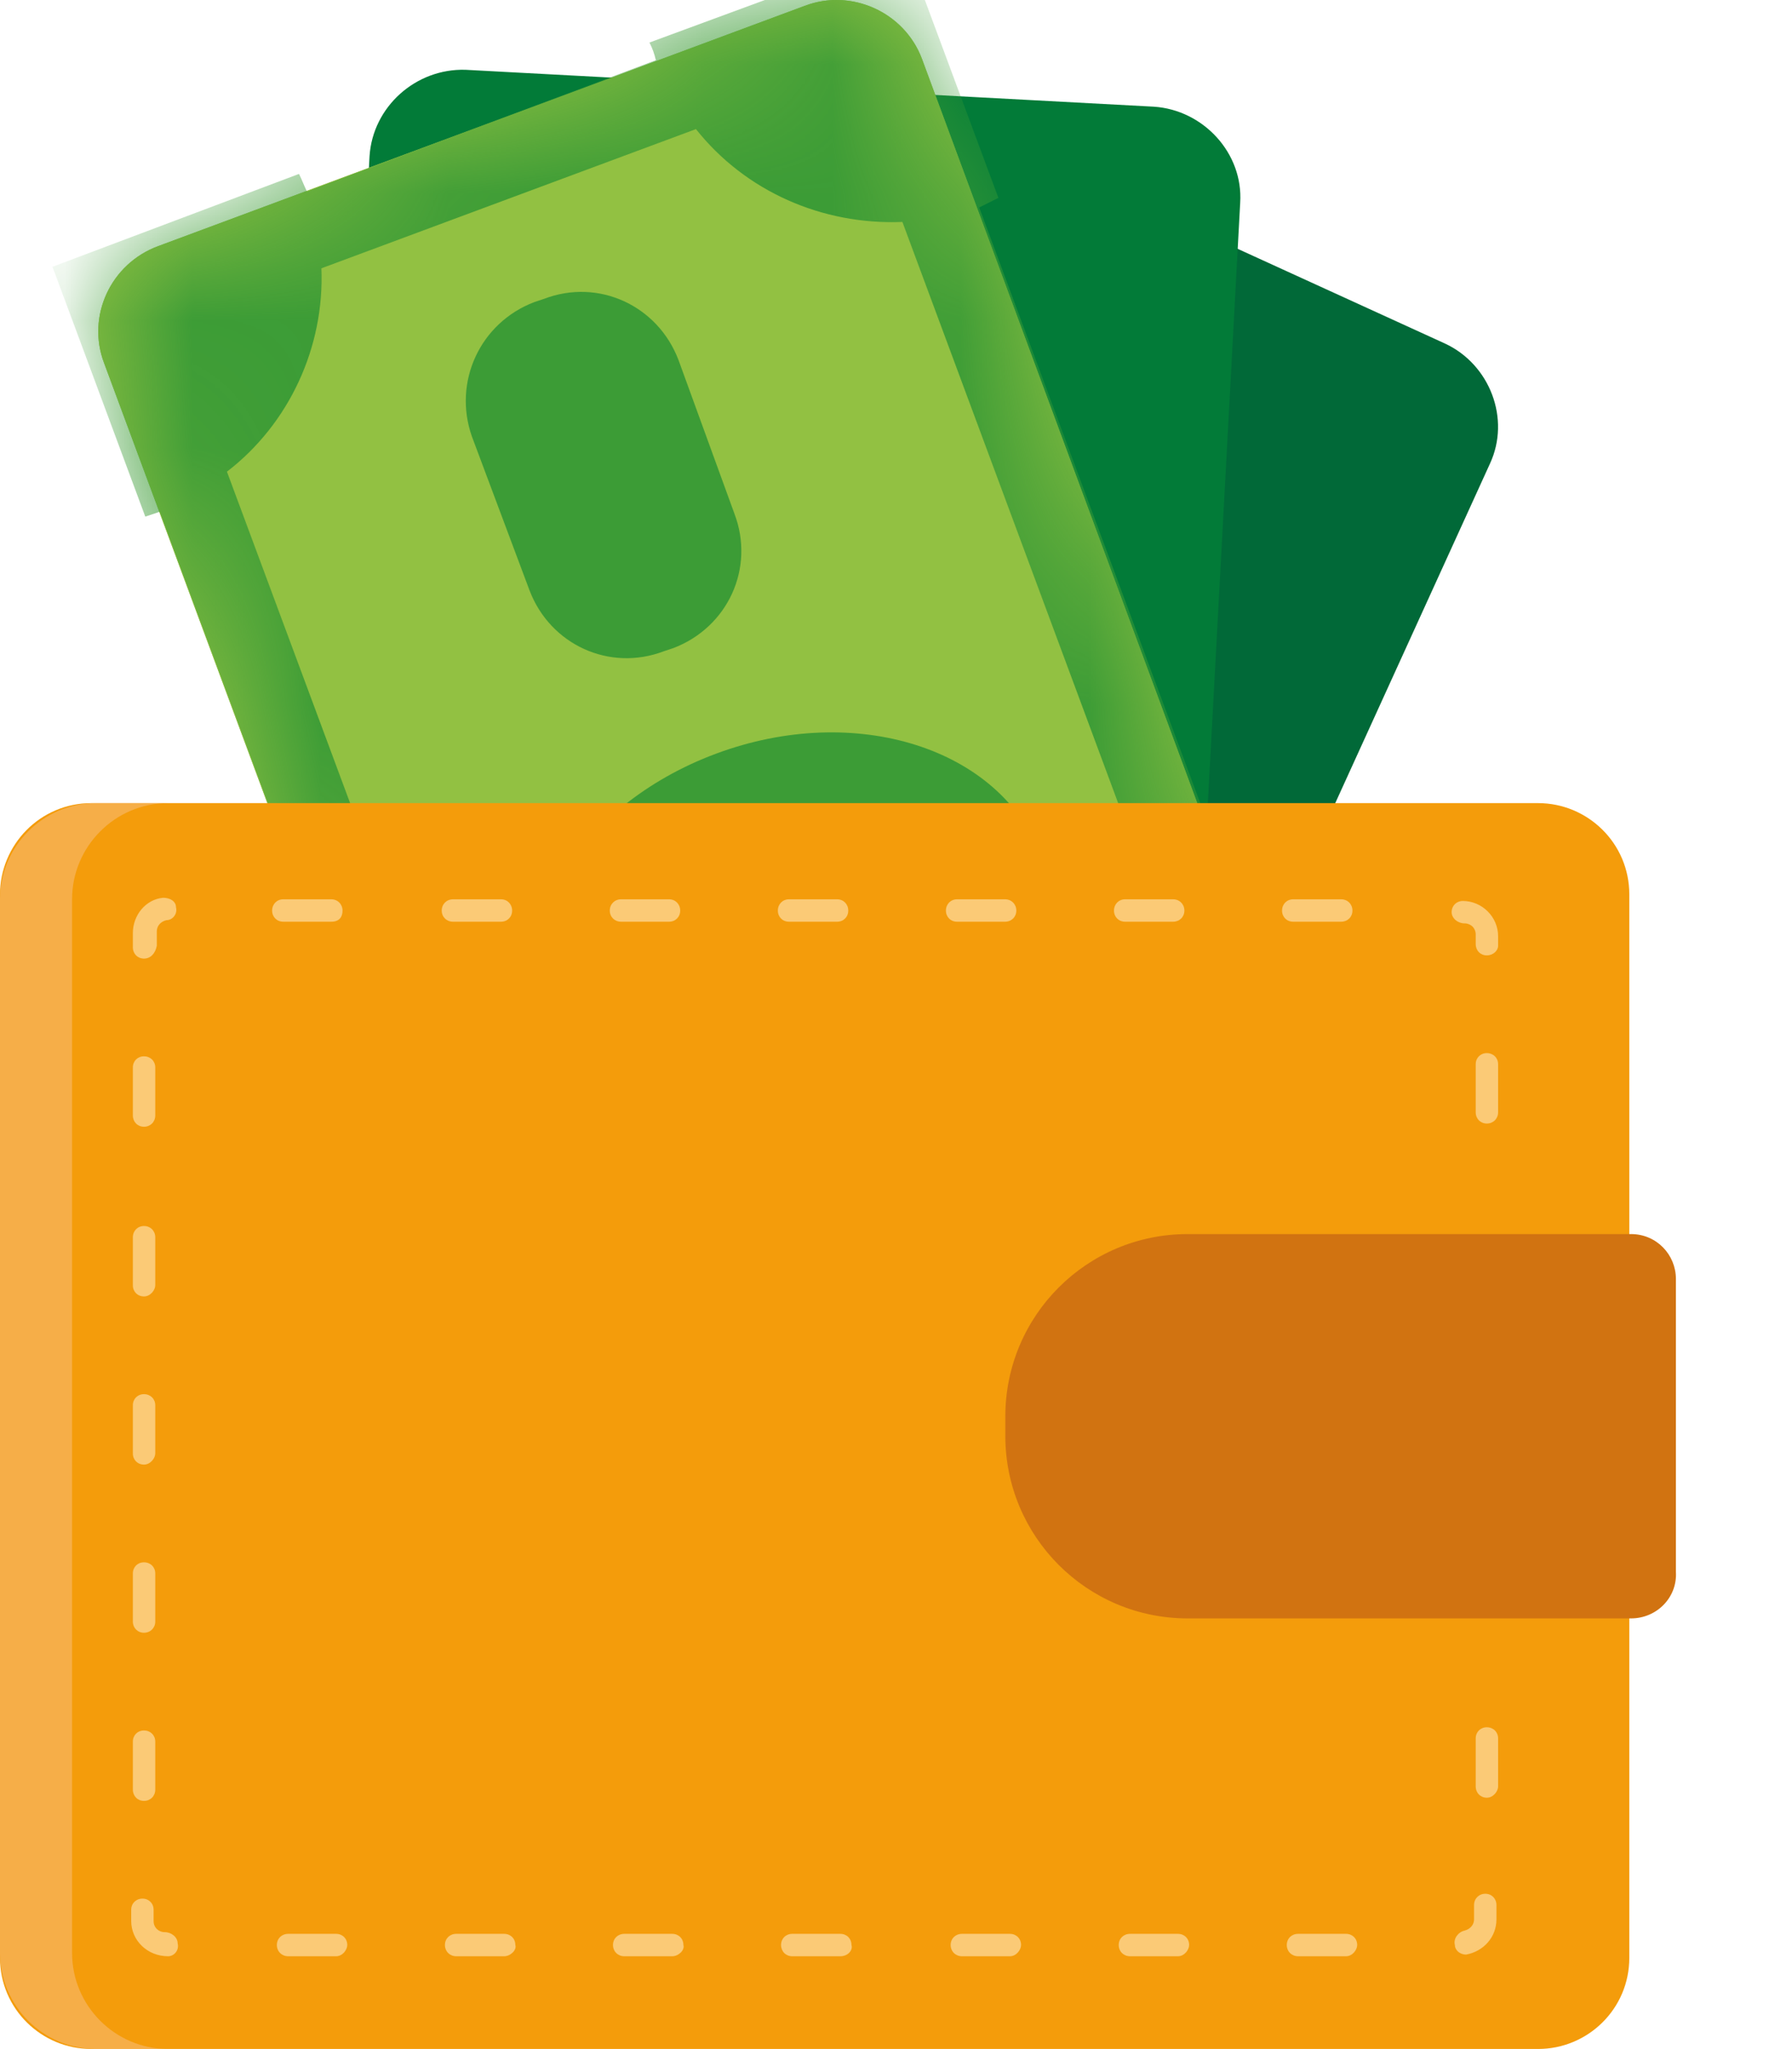 <svg width="14" height="16" viewBox="0 0 14 16" fill="none" xmlns="http://www.w3.org/2000/svg">
<path d="M5.451 0.795L0.337 12.011C0.174 12.361 0.337 12.786 0.687 12.949L5.588 15.187C5.938 15.35 6.364 15.187 6.526 14.837L11.64 3.621C11.803 3.271 11.64 2.846 11.29 2.683L6.389 0.445C6.038 0.283 5.613 0.445 5.451 0.795Z" fill="#016938"/>
<path d="M2.887 1.22L2.224 13.524C2.199 13.912 2.512 14.249 2.899 14.274L8.276 14.562C8.664 14.587 9.001 14.274 9.026 13.887L9.689 1.583C9.714 1.196 9.401 0.858 9.014 0.833L3.637 0.545C3.249 0.533 2.912 0.833 2.887 1.22Z" fill="#027B38"/>
<path d="M0.813 2.834L5.101 14.387C5.239 14.75 5.652 14.937 6.014 14.8L11.066 12.924C11.428 12.787 11.616 12.374 11.478 12.011L7.202 0.458C7.065 0.095 6.652 -0.092 6.289 0.045L1.238 1.921C0.863 2.058 0.675 2.471 0.813 2.834Z" fill="#89BC49"/>
<path d="M0.813 2.834L5.101 14.387C5.239 14.75 5.652 14.937 6.014 14.8L11.066 12.924C11.428 12.787 11.616 12.374 11.478 12.011L7.202 0.458C7.065 0.095 6.652 -0.092 6.289 0.045L1.238 1.921C0.863 2.058 0.675 2.471 0.813 2.834Z" fill="#92C142"/>
<mask id="mask0_2296_5589" style="mask-type:luminance" maskUnits="userSpaceOnUse" x="0" y="0" width="12" height="15">
<path d="M0.811 2.834L5.099 14.387C5.237 14.75 5.65 14.937 6.012 14.8L11.064 12.924C11.426 12.787 11.614 12.374 11.476 12.011L7.2 0.458C7.063 0.095 6.65 -0.092 6.287 0.045L1.236 1.921C0.861 2.058 0.673 2.471 0.811 2.834Z" fill="white"/>
</mask>
<g mask="url(#mask0_2296_5589)">
<path d="M2.336 1.358C2.361 1.408 2.373 1.445 2.398 1.495L5.124 0.47C5.112 0.42 5.099 0.382 5.074 0.332L7.075 -0.405L7.8 1.545C7.75 1.57 7.7 1.595 7.65 1.62L11.076 10.848C11.126 10.823 11.188 10.811 11.238 10.798L12.064 13.024L10.113 13.749C10.038 13.624 9.963 13.499 9.913 13.361L7.175 14.374C7.225 14.512 7.262 14.662 7.275 14.799L5.387 15.499L4.561 13.274C4.599 13.261 4.636 13.236 4.674 13.224L1.248 3.996C1.21 4.009 1.173 4.021 1.135 4.034L0.41 2.083L2.336 1.358ZM1.773 3.683L5.274 13.099C5.887 13.074 6.487 13.349 6.862 13.824L9.788 12.736C9.763 12.111 10.038 11.511 10.538 11.123L7.05 1.733C6.424 1.758 5.824 1.495 5.437 1.008L2.511 2.095C2.536 2.708 2.261 3.308 1.773 3.683Z" fill="#3C9C36"/>
</g>
<path d="M6.735 8.955C7.823 8.551 8.449 7.536 8.134 6.688C7.819 5.84 6.682 5.48 5.594 5.885C4.507 6.289 3.88 7.304 4.196 8.152C4.511 9 5.648 9.36 6.735 8.955Z" fill="#3C9C36"/>
<path d="M3.687 3.409L4.137 4.61C4.299 5.035 4.762 5.247 5.187 5.085L5.262 5.06C5.687 4.897 5.9 4.435 5.737 4.009L5.3 2.809C5.137 2.384 4.674 2.171 4.249 2.334L4.174 2.359C3.749 2.521 3.537 2.984 3.687 3.409Z" fill="#3C9C36"/>
<path d="M6.463 10.861L6.913 12.062C7.076 12.487 7.539 12.699 7.964 12.537L8.039 12.512C8.464 12.349 8.676 11.887 8.514 11.462L8.064 10.261C7.901 9.836 7.439 9.624 7.013 9.786L6.938 9.811C6.526 9.974 6.301 10.436 6.463 10.861Z" fill="#3C9C36"/>
<path d="M12.016 15.999H0.713C0.325 15.999 0 15.687 0 15.287V6.984C0 6.597 0.313 6.271 0.713 6.271H12.016C12.404 6.271 12.729 6.584 12.729 6.984V15.287C12.729 15.687 12.404 15.999 12.016 15.999Z" fill="#F49C0B"/>
<path d="M10.516 15.275H10.141C10.091 15.275 10.053 15.237 10.053 15.187C10.053 15.137 10.091 15.1 10.141 15.1H10.516C10.566 15.1 10.603 15.137 10.603 15.187C10.603 15.225 10.566 15.275 10.516 15.275ZM9.203 15.275H8.828C8.778 15.275 8.74 15.237 8.74 15.187C8.74 15.137 8.778 15.1 8.828 15.1H9.203C9.253 15.1 9.29 15.137 9.29 15.187C9.29 15.225 9.253 15.275 9.203 15.275ZM7.89 15.275H7.515C7.465 15.275 7.427 15.237 7.427 15.187C7.427 15.137 7.465 15.1 7.515 15.1H7.89C7.94 15.1 7.977 15.137 7.977 15.187C7.977 15.225 7.94 15.275 7.89 15.275ZM6.565 15.275H6.189C6.139 15.275 6.102 15.237 6.102 15.187C6.102 15.137 6.139 15.1 6.189 15.1H6.565C6.615 15.1 6.652 15.137 6.652 15.187C6.665 15.225 6.627 15.275 6.565 15.275ZM5.252 15.275H4.877C4.827 15.275 4.789 15.237 4.789 15.187C4.789 15.137 4.827 15.1 4.877 15.1H5.252C5.302 15.1 5.339 15.137 5.339 15.187C5.352 15.225 5.302 15.275 5.252 15.275ZM3.939 15.275H3.564C3.514 15.275 3.476 15.237 3.476 15.187C3.476 15.137 3.514 15.1 3.564 15.1H3.939C3.989 15.1 4.026 15.137 4.026 15.187C4.039 15.225 3.989 15.275 3.939 15.275ZM2.626 15.275H2.251C2.201 15.275 2.163 15.237 2.163 15.187C2.163 15.137 2.201 15.1 2.251 15.1H2.626C2.676 15.1 2.713 15.137 2.713 15.187C2.713 15.225 2.676 15.275 2.626 15.275ZM1.313 15.275C1.15 15.275 1.025 15.15 1.025 15V14.912C1.025 14.862 1.063 14.825 1.113 14.825C1.163 14.825 1.2 14.862 1.2 14.912V15C1.2 15.05 1.238 15.087 1.288 15.087C1.338 15.087 1.388 15.125 1.388 15.175C1.401 15.225 1.363 15.275 1.313 15.275ZM11.454 15.262C11.403 15.262 11.366 15.225 11.366 15.187C11.354 15.137 11.391 15.087 11.441 15.075C11.491 15.062 11.516 15.025 11.516 14.987V14.875C11.516 14.825 11.554 14.787 11.604 14.787C11.654 14.787 11.691 14.825 11.691 14.875V14.987C11.691 15.125 11.591 15.237 11.454 15.262ZM1.125 14.062C1.075 14.062 1.038 14.024 1.038 13.974V13.599C1.038 13.549 1.075 13.512 1.125 13.512C1.175 13.512 1.213 13.549 1.213 13.599V13.974C1.213 14.024 1.175 14.062 1.125 14.062ZM11.616 14.037C11.566 14.037 11.529 13.999 11.529 13.949V13.574C11.529 13.524 11.566 13.487 11.616 13.487C11.666 13.487 11.704 13.524 11.704 13.574V13.949C11.704 13.987 11.666 14.037 11.616 14.037ZM1.125 12.749C1.075 12.749 1.038 12.711 1.038 12.662V12.286C1.038 12.236 1.075 12.199 1.125 12.199C1.175 12.199 1.213 12.236 1.213 12.286V12.662C1.213 12.711 1.175 12.749 1.125 12.749ZM1.125 11.436C1.075 11.436 1.038 11.399 1.038 11.349V10.973C1.038 10.923 1.075 10.886 1.125 10.886C1.175 10.886 1.213 10.923 1.213 10.973V11.349C1.213 11.386 1.175 11.436 1.125 11.436ZM1.125 10.123C1.075 10.123 1.038 10.086 1.038 10.036V9.661C1.038 9.611 1.075 9.573 1.125 9.573C1.175 9.573 1.213 9.611 1.213 9.661V10.036C1.213 10.073 1.175 10.123 1.125 10.123ZM1.125 8.798C1.075 8.798 1.038 8.76 1.038 8.71V8.335C1.038 8.285 1.075 8.248 1.125 8.248C1.175 8.248 1.213 8.285 1.213 8.335V8.71C1.213 8.76 1.175 8.798 1.125 8.798ZM11.616 8.773C11.566 8.773 11.529 8.735 11.529 8.685V8.31C11.529 8.26 11.566 8.223 11.616 8.223C11.666 8.223 11.704 8.26 11.704 8.31V8.685C11.704 8.735 11.666 8.773 11.616 8.773ZM1.125 7.485C1.075 7.485 1.038 7.447 1.038 7.397V7.285C1.038 7.147 1.138 7.022 1.275 7.01C1.325 7.01 1.375 7.035 1.375 7.085C1.388 7.135 1.35 7.185 1.3 7.185C1.25 7.197 1.225 7.235 1.225 7.272V7.385C1.213 7.447 1.175 7.485 1.125 7.485ZM11.616 7.46C11.566 7.46 11.529 7.422 11.529 7.372V7.297C11.529 7.247 11.491 7.21 11.441 7.21C11.391 7.21 11.341 7.172 11.341 7.122C11.341 7.072 11.379 7.035 11.428 7.035C11.579 7.035 11.704 7.16 11.704 7.31V7.385C11.704 7.422 11.666 7.46 11.616 7.46ZM10.478 7.197H10.103C10.053 7.197 10.016 7.16 10.016 7.11C10.016 7.06 10.053 7.022 10.103 7.022H10.478C10.528 7.022 10.566 7.06 10.566 7.11C10.566 7.16 10.528 7.197 10.478 7.197ZM9.165 7.197H8.79C8.74 7.197 8.703 7.16 8.703 7.11C8.703 7.06 8.74 7.022 8.79 7.022H9.165C9.215 7.022 9.253 7.06 9.253 7.11C9.253 7.16 9.215 7.197 9.165 7.197ZM7.852 7.197H7.477C7.427 7.197 7.39 7.16 7.39 7.11C7.39 7.06 7.427 7.022 7.477 7.022H7.852C7.902 7.022 7.94 7.06 7.94 7.11C7.94 7.16 7.902 7.197 7.852 7.197ZM6.54 7.197H6.164C6.114 7.197 6.077 7.16 6.077 7.11C6.077 7.06 6.114 7.022 6.164 7.022H6.54C6.59 7.022 6.627 7.06 6.627 7.11C6.627 7.16 6.59 7.197 6.54 7.197ZM5.227 7.197H4.852C4.802 7.197 4.764 7.16 4.764 7.11C4.764 7.06 4.802 7.022 4.852 7.022H5.227C5.277 7.022 5.314 7.06 5.314 7.11C5.314 7.16 5.277 7.197 5.227 7.197ZM3.914 7.197H3.539C3.489 7.197 3.451 7.16 3.451 7.11C3.451 7.06 3.489 7.022 3.539 7.022H3.914C3.964 7.022 4.001 7.06 4.001 7.11C4.001 7.16 3.964 7.197 3.914 7.197ZM2.588 7.197H2.213C2.163 7.197 2.126 7.16 2.126 7.11C2.126 7.06 2.163 7.022 2.213 7.022H2.588C2.638 7.022 2.676 7.06 2.676 7.11C2.676 7.16 2.651 7.197 2.588 7.197Z" fill="#FBCA76"/>
<path opacity="0.5" d="M0.563 15.249V7.022C0.563 6.609 0.9 6.271 1.313 6.271H0.75C0.338 6.271 0 6.609 0 7.022V15.249C0 15.662 0.338 15.999 0.75 15.999H1.313C0.9 15.999 0.563 15.662 0.563 15.249Z" fill="#F9C187"/>
<path d="M12.742 12.637H9.279C8.491 12.637 7.854 11.999 7.854 11.211V11.061C7.854 10.273 8.491 9.636 9.279 9.636H12.742C12.943 9.636 13.093 9.798 13.093 9.986V12.274C13.105 12.474 12.943 12.637 12.742 12.637Z" fill="#D17311"/>
</svg>
